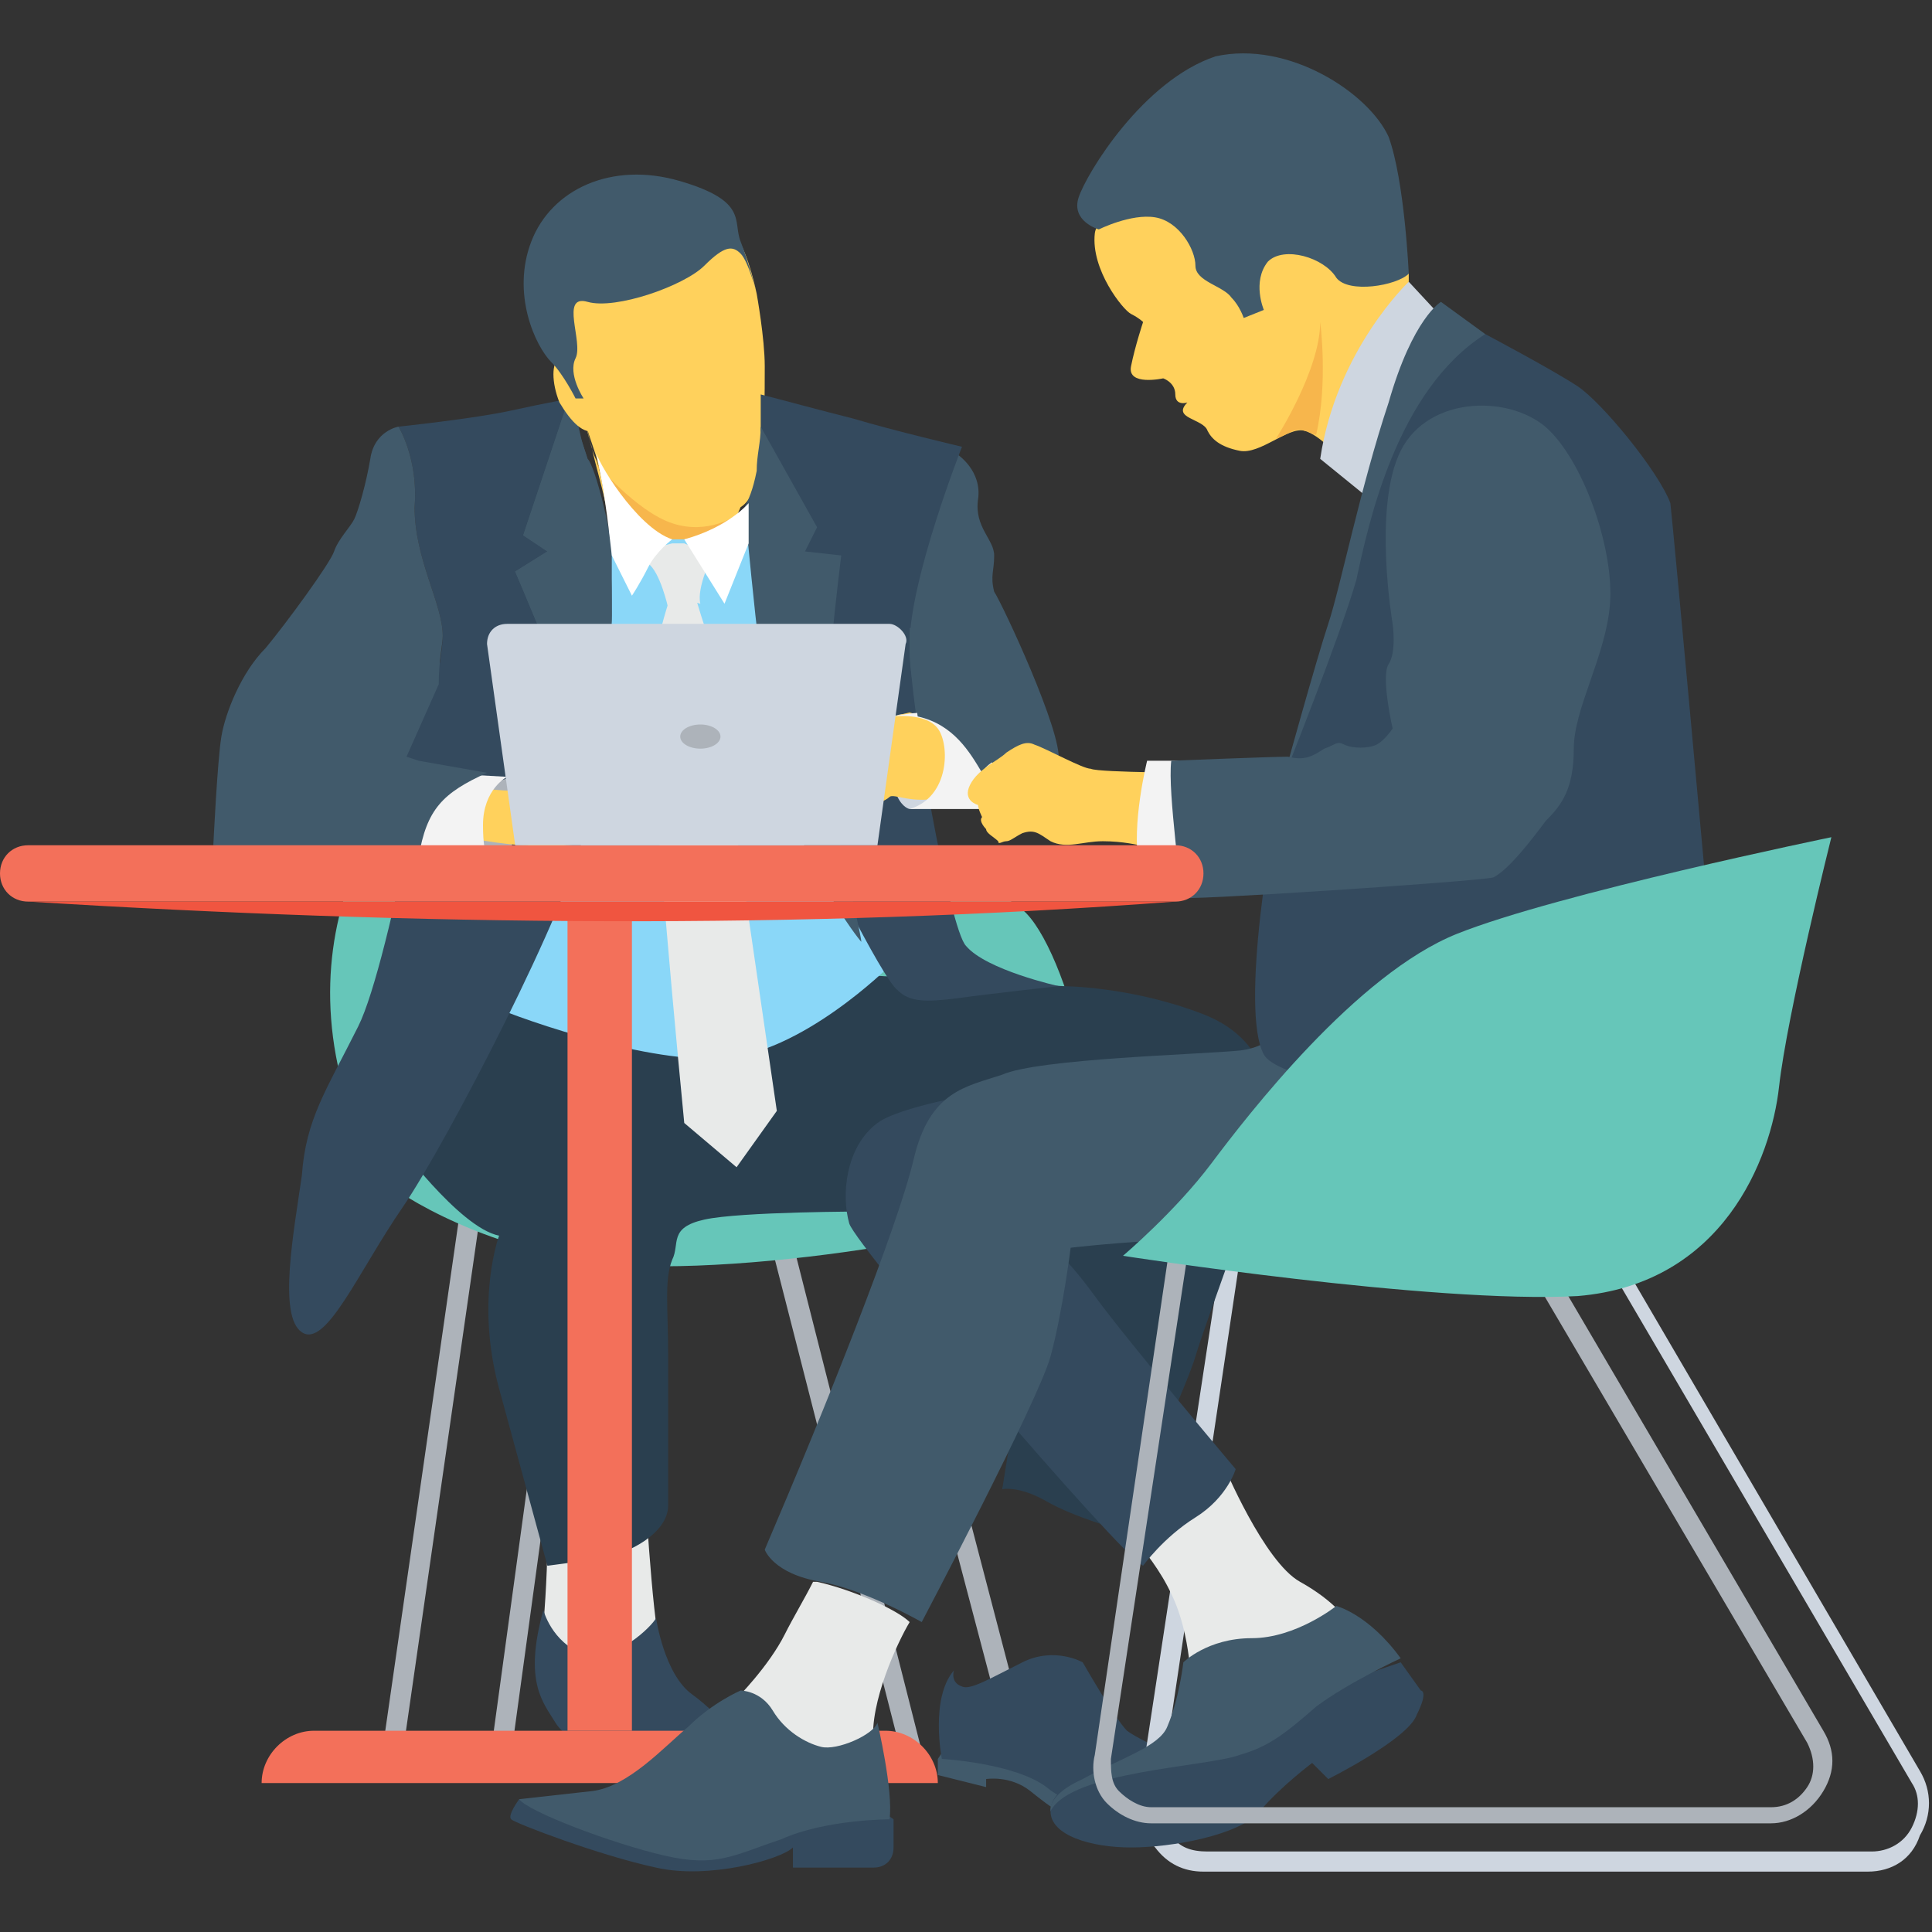 <?xml version="1.0" encoding="utf-8"?>
<!-- Generator: Adobe Illustrator 19.0.1, SVG Export Plug-In . SVG Version: 6.00 Build 0)  -->
<svg version="1.1" id="Layer_1" xmlns="http://www.w3.org/2000/svg" xmlns:xlink="http://www.w3.org/1999/xlink" x="0px" y="0px"
	 viewBox="0 0 48 48" style="enable-background:new 0 0 48 48;" xml:space="preserve">
<rect x="0" y="0" width="48" height="48" fill="#333333" stroke="none"/>
<style type="text/css">
	.st0{fill:#FFD15C;}
	.st1{fill:#415A6B;}
	.st2{fill:#F7B64C;}
	.st3{fill:#CED6E0;}
	.st4{fill:#344A5E;}
	.st5{fill:#F3F3F3;}
	.st6{fill:#F05540;}
	.st7{fill:#F3705A;}
	.st8{fill:#66C6B9;}
	.st9{fill:#55C0EB;}
	.st10{fill:#F5F6FB;}
	.st11{fill:#4ABAA5;}
	.st12{fill:#ADB3BA;}
	.st13{fill:#E8EAE9;}
	.st14{fill:#2E4556;}
	.st15{fill:#8AD7F8;}
	.st16{fill:#FFFFFF;}
	.st17{fill:#E54838;}
	.st18{fill:#3EAF99;}
	.st19{fill:#EFA943;}
	.st20{fill:#4CAEE5;}
	.st21{fill:#293F4F;}
	.st22{fill:#2D4456;}
	.st23{fill:#2E4454;}
	.st24{fill:#2A3F4F;}
	.st25{fill:#2D4151;}
	.st26{fill:#E89E3D;}
	.st27{fill:#2B4151;}
	.st28{fill:#2A4051;}
	.st29{fill:#2C4151;}
	.st30{fill:#EBEAE8;}
	.st31{fill:#3AA590;}
	.st32{fill:#E84534;}
	.st33{fill:none;}
</style>
<g>
	<g>
		<g>
			<g>
				<polygon class="st12" points="22.4,43.6 19.1,30.7 19.6,30.5 22.9,43.5 				"/>
			</g>
		</g>
		<g>
			<g>
				<polygon class="st12" points="10,43.6 9.5,43.5 11.5,29.6 12,29.7 				"/>
			</g>
		</g>
		<g>
			<g>
				<polygon class="st12" points="25.1,43.6 21.7,30.7 22.2,30.5 25.6,43.5 				"/>
			</g>
		</g>
		<g>
			<g>
				<polygon class="st12" points="12.7,43.6 12.2,43.5 14.1,29.6 14.6,29.7 				"/>
			</g>
		</g>
		<g>
			<g>
				<path class="st8" d="M9.4,29.2c0,0.1,1.8,1.5,4.9,2.1c3.1,0.6,10.8-0.6,12.2-1.6c1.4-1,0-6.2-1.1-7.1c-1.1-0.9-2-0.5-3.2-2.4
					c-1.1-1.9-8.3-3.3-10.5-2.1S6.5,23.7,9.4,29.2z"/>
			</g>
		</g>
		<g>
			<g>
				<path class="st13" d="M13.5,40.4c0,0,0.1-1.2,0.1-2.1c0-0.9,2.4-1.7,2.4-1.7s0.2,3.6,0.4,4.3s0.2,0.7,0.2,0.7
					S14.1,42.7,13.5,40.4z"/>
			</g>
		</g>
		<g>
			<g>
				<path class="st4" d="M13.5,40c0,0,0.2,0.8,1,1.1c0.8,0.2,1.7-0.7,1.8-0.9c0,0,0.2,1.4,0.9,1.9s1.7,1.7,1.7,1.7s-0.7,0.8-1.9,0.7
					c-1.2-0.1-2.9-1.2-3.2-1.7C13.5,42.3,13,41.8,13.5,40"/>
			</g>
		</g>
		<g>
			<g>
				<path class="st1" d="M23.5,43.4l-0.2,0.3v0.4l1.2,0.3v-0.2c0,0,0.6-0.1,1.1,0.3s1,0.8,1.7,0.8c0.6,0,1.4-0.1,1.5-0.5
					C29,44.5,25.2,43.4,23.5,43.4z"/>
			</g>
		</g>
		<g>
			<g>
				<path class="st4" d="M23.4,43.7c0,0-0.3-1.5,0.3-2.2c0,0-0.1,0.3,0.2,0.4c0.2,0.1,0.7-0.2,1.5-0.6s1.5,0,1.5,0s0.8,1.4,1.1,1.7
					c0.4,0.3,2.2,1.1,2.7,1.1c0.5,0,0.1,1.4-1.1,1.3c-1.2-0.1-2.9-0.4-3.6-1C25.2,43.8,23.4,43.7,23.4,43.7z"/>
			</g>
		</g>
		<g>
			<g>
				<g>
					<path class="st3" d="M46.4,46.5H29.9c-0.5,0-0.9-0.2-1.2-0.6c-0.3-0.3-0.4-0.8-0.4-1.3l2.1-13.8l9.7,0.2l7.6,13
						c0.3,0.5,0.3,1.1,0,1.6C47.5,46.2,47,46.5,46.4,46.5z M30.8,31.3l-2,13.4c0,0.3,0,0.7,0.3,0.9c0.2,0.3,0.5,0.4,0.9,0.4h16.5
						c0.4,0,0.8-0.2,1-0.6c0.2-0.4,0.2-0.8,0-1.1l-7.5-12.8L30.8,31.3z"/>
				</g>
			</g>
		</g>
		<g>
			<ellipse class="st4" cx="10.2" cy="17.9" rx="1.2" ry="1.8"/>
		</g>
		<g>
			<g>
				<path class="st24" d="M9.8,28.3c0,0,1.6,2.2,2.6,2.4c0,0-0.6,1.6,0,3.8c0.6,2.2,1.2,4.4,1.2,4.4s0.8-0.1,1.4-0.2
					c0.6-0.1,1.6-0.6,1.6-1.3c0-0.7,0-2.5,0-3.7s-0.1-1.9,0.1-2.4c0.2-0.4-0.1-0.8,0.8-1c0.9-0.2,4-0.2,4-0.2l4.4,0.6
					c0,0-0.9,5.7-1,6.3c0,0,0.4-0.1,1.1,0.3s1.8,0.7,1.8,0.7s1.6-3.3,1.9-4.3c0.3-1,1.5-4.1,1.7-5.1c0.3-1,0.3-2.7-1.5-3.4
					s-3.5-0.7-3.5-0.7L12,23.7L9.8,28.3z"/>
			</g>
		</g>
		<g>
			<g>
				<path class="st0" d="M14.4,10.1c0,0,0.3,0.9,0.4,1.2c0.1,0.3,0.5,2.4,0.5,2.4l2.4,0.5l0.7-1.6c0,0,0.4-0.2,0.5-1.1
					S19,9.8,19,9.1c0-0.7-0.2-1.8-0.2-1.8s-0.2-1-0.5-1.4c-0.3-0.4-4.2,0.5-4.4,1.3C13.7,8,14.3,9.8,14.4,10.1
					C14.4,10.1,14.4,10.1,14.4,10.1z"/>
			</g>
		</g>
		<g>
			<g>
				<path class="st0" d="M15.1,12.8c-0.1-0.6-0.2-1.2-0.3-1.4c-0.1-0.2-0.2-0.7-0.3-1c0.1,0.2,0.1,0.4,0.2,0.7
					C14.8,11.6,15,12.2,15.1,12.8z"/>
			</g>
		</g>
		<g>
			<path class="st2" d="M17.7,14.2l0.6-1.4c0,0-0.7,0.5-1.6,0.2c-0.9-0.3-1.9-1.5-1.9-1.5S15.9,13.5,17.7,14.2z"/>
		</g>
		<g>
			<g>
				<path class="st15" d="M16.7,13.4l0.3,0l2-0.2L22.1,24c0,0-2.2,2.2-4.2,2.3s-5.3-1.1-5.9-1.4c-0.5-0.3,2.4-11.8,2.4-11.8
					L16.7,13.4z"/>
			</g>
		</g>
		<g>
			<g>
				<g>
					<path class="st13" d="M17,14.6l0.3,0.3c0,0,0.2,0.7,0.3,0.9c0,0.2,1.7,11.8,1.7,11.8l-1,1.4L17,27.9c0,0-1-10.2-0.8-11.1
						c0.1-0.9,0.4-1.8,0.4-1.8L17,14.6z"/>
				</g>
			</g>
			<g>
				<g>
					<path class="st13" d="M16.3,13.6l0.4-0.1l0.3,0l0.7,0.3c0,0-0.4,0.8-0.3,1.2c-0.3-0.1-0.5-0.1-0.8,0.1c0,0-0.2-0.9-0.5-1.1
						C15.7,13.8,16.3,13.6,16.3,13.6z"/>
				</g>
			</g>
		</g>
		<g>
			<g>
				<path class="st4" d="M14.2,9.9c0,0-0.6,0.1-1.5,0.3c-0.9,0.2-2.8,0.4-2.8,0.4s0.5,0.8,0.4,2C10.3,13.9,11,15,11,15.8
					s-1.3,8.1-2.1,9.7s-1.3,2.3-1.4,3.7c-0.2,1.4-0.6,3.5,0,3.9S8.9,31.6,10,30s4.2-7.6,4.5-9.3C14.8,18.9,14.2,9.9,14.2,9.9z"/>
			</g>
		</g>
		<g>
			<path class="st12" d="M11.7,21.2l0.6,0.3c0,0,0.7,0.2,0.4-2.2c0,0-0.6,0.2-0.8,0.4S11.7,21.2,11.7,21.2z"/>
		</g>
		<g>
			<g>
				<path class="st1" d="M15.2,13.7v1.6c0,1.1-0.8,5.4-0.8,5.4s0.1-2.3-0.2-3c-0.2-0.7-1.4-3.5-1.4-3.5l0.8-0.5l-0.6-0.4l1.1-3.3
					c0,0,0.1,0,0.1,0.1c0,0,0,0.1,0,0.1c0,0,0,0,0,0s0.3,0.9,0.4,1.2C14.8,11.6,15.2,13.3,15.2,13.7z"/>
			</g>
		</g>
		<g>
			<g>
				<path class="st1" d="M15.2,15.2v0.1c0,1.1-0.8,5.4-0.8,5.4s0.1-2.3-0.2-3c-0.2-0.7-1.4-3.5-1.4-3.5l0.8-0.5l-0.6-0.4l1.1-3.3
					c0.1,0.1,0.2,0.2,0.2,0.4c0.1,0.2,0.1,0.4,0.2,0.7c0.2,0.6,0.3,1.1,0.4,1.7l0,0C15.2,13.6,15.2,14.4,15.2,15.2z"/>
			</g>
		</g>
		<g>
			<g>
				<path class="st0" d="M12.1,19.6c0,0,0.8,0.1,0.8,0c0-0.2,0.1-0.3,0.3-0.5c0.2-0.1,0.4-0.1,0.6-0.1c0.3,0,0.9,0,1,0.2
					c0.2,0.2,0,0.5-0.3,0.4c-0.3,0-0.5,0-0.6,0.1c-0.1,0.1-0.1,0.1-0.1,0.1s0.7,0.2,1,0.1c0.3-0.1,0.9-0.1,1.2-0.1
					c0.3,0.1,0.6,0.2,0.5,0.4c0,0,0.2,0.1,0.1,0.3c-0.1,0.2-0.6,0.4-1.2,0.4c-0.7,0-1.7,0.2-2.3,0.1c-0.6,0-1.5-0.2-2.3-0.3
					c-0.8,0-0.8,0-0.8,0L12.1,19.6z"/>
			</g>
		</g>
		<g>
			<g>
				<path class="st0" d="M14.8,9.6c0.2,0.5,0.2,1,0,1.1c-0.3,0.1-0.6-0.2-0.9-0.7c-0.2-0.5-0.2-1,0-1.1C14.2,8.8,14.5,9.1,14.8,9.6z
					"/>
			</g>
		</g>
		<g>
			<g>
				<path class="st1" d="M26.3,18.9c0,0.7-0.2,1.2-0.2,1.2l-1.5,0.2c0,0-0.1-2-1.9-2.4c-0.1-0.7-0.2-1.3-0.2-1.7
					c0-1.6,1.3-4.9,1.3-4.9s0.6,0.4,0.5,1.1c-0.1,0.7,0.4,1,0.4,1.4c0,0.4-0.1,0.5,0,0.9C24.9,15,26.4,18.2,26.3,18.9z"/>
			</g>
		</g>
		<g>
			<g>
				<path class="st4" d="M26.3,24.5c0,0-1.8,0.2-2.5,0.3c-0.8,0.1-1.2,0.1-1.5-0.2c-0.4-0.3-2.1-3.8-2.1-3.8s-0.6-2.8-0.7-5.4
					c0-1.7-0.4-3.6-0.6-4.7c0-0.3,0-0.6,0-0.9c0.4,0.1,1.5,0.4,2.3,0.6c1,0.3,2.7,0.7,2.7,0.7s-1.3,3.3-1.3,4.9c0,1.6,1,7.1,1.4,7.5
					C24.5,24.1,26.3,24.5,26.3,24.5z"/>
			</g>
		</g>
		<g>
			<g>
				<path class="st3" d="M22.6,20.1c0,0-0.7-0.1-0.4-2.3c0,0,0.4-0.2,0.9,0.1c0.5,0.3,0.9,1.2,0.7,1.6
					C23.6,19.9,22.8,20.1,22.6,20.1z"/>
			</g>
		</g>
		<g>
			<g>
				<path class="st1" d="M21.4,23.4c-0.1-0.1-1.4-1.8-2-4c-0.4-1.5-0.7-4.7-0.9-6.8c0.1-0.2,0.2-0.4,0.3-0.9c0-0.4,0.1-0.7,0.1-1.1
					l1.4,2.5L20,13.7l0.9,0.1c0,0-0.5,4-0.4,5.1C20.6,19.9,21.4,23.2,21.4,23.4z"/>
			</g>
		</g>
		<g>
			<g>
				<path class="st0" d="M22.6,17.7l-0.4,0.1c0,0-0.5,0-0.8-0.1c-0.3-0.1-0.9-0.4-1.2-0.2c-0.3,0.1-0.9,1.2-0.9,1.2l2.4,1.3
					c0,0,0.3-0.1,0.4-0.2c0.1-0.1,0.6,0.2,1.3,0c0.8-0.1,0.8-0.1,0.8-0.1s-0.4-1-0.6-1.4C23.4,17.9,22.9,17.8,22.6,17.7z"/>
			</g>
		</g>
		<g>
			<g>
				<path class="st0" d="M34.2,6.2L35,6.8L35,7l-1.7,4.4c0,0-0.5-0.6-0.9-0.7c-0.4-0.1-1.1,0.6-1.6,0.5c-0.5-0.1-0.7-0.3-0.8-0.5
					c-0.1-0.3-0.9-0.3-0.5-0.7c0,0-0.3,0.1-0.3-0.2c0-0.3-0.3-0.4-0.3-0.4S28,9.6,28.1,9.1S28.4,8,28.4,8s-0.1-0.1-0.3-0.2
					s-1-1.1-0.9-2s3.6-1.9,5-1.8C33.5,4.2,34.2,6.2,34.2,6.2z"/>
			</g>
		</g>
		<g>
			<g>
				<g>
					<path class="st13" d="M30.4,36.4c0,0,1,2.4,1.9,2.9c0.9,0.5,1.2,1,1.2,1l-3.9,1.7c0,0,0-1.4-0.5-2.4c-0.5-1.1-1.7-2.2-1.7-2.2
						L30.4,36.4z"/>
				</g>
			</g>
			<g>
				<g>
					<path class="st4" d="M29.8,43c0,0-1.2,0.7-2,0.9s-1.7,0.5-1.7,1.1c0,0.6,1,0.9,2,0.9c1,0,2.7-0.3,3.2-0.9
						c0.5-0.6,1.3-1.2,1.3-1.2l0.4,0.4c0,0,2-1,2.2-1.6c0.3-0.6,0.1-0.6,0.1-0.6l-0.5-0.7L29.8,43z"/>
				</g>
			</g>
			<g>
				<g>
					<path class="st1" d="M29.4,41.3c0,0,0.6-0.6,1.7-0.6c1.1,0,2.1-0.8,2.1-0.8s0.8,0.2,1.6,1.3c0,0-1.3,0.6-2.1,1.2
						c-0.8,0.7-1.2,1-1.9,1.2C30,43.9,26.6,44,26.1,45c0,0-0.1-0.4,0.8-0.8c0.9-0.5,1.9-0.8,2.1-1.3C29.3,42.2,29.4,41.3,29.4,41.3z
						"/>
				</g>
			</g>
		</g>
		<g>
			<g>
				<path class="st4" d="M26.6,26.8c0,0-4,0.5-4.8,1.1s-0.9,1.8-0.7,2.5c0.2,0.6,6.7,8.2,7.3,8.5c0,0,0.5-0.7,1.3-1.2
					c0.8-0.5,1-1.2,1-1.2s-2.7-3.2-3.5-4.3c-0.8-1.1-1.1-1.2-1.1-1.2l4-2.1L26.6,26.8z"/>
			</g>
		</g>
		<g>
			<g>
				<g>
					<g>
						<path class="st12" d="M44,45.3H28.6c-0.4,0-0.8-0.2-1.1-0.5c-0.3-0.3-0.4-0.8-0.3-1.2l1.9-12.9l9.1,0.2l7.1,12.1
							c0.3,0.5,0.3,1,0,1.5C45,45,44.5,45.3,44,45.3z M29.5,31.2l-1.9,12.5c0,0.3,0,0.6,0.2,0.8c0.2,0.2,0.5,0.4,0.8,0.4H44
							c0.4,0,0.7-0.2,0.9-0.5c0.2-0.3,0.2-0.7,0-1.1l-7-11.9L29.5,31.2z"/>
					</g>
				</g>
			</g>
		</g>
		<g>
			<g>
				<g>
					<path class="st1" d="M19,38.5c0,0,0.2,0.6,1.4,0.8c1.1,0.2,2.5,1,2.5,1s2.9-5.5,3.2-6.6c0.3-1.1,0.5-2.7,0.5-2.7
						s3.3-0.4,6.6-0.2c3.3,0.2,8-1.7,8.5-2.8c0.5-1.1,0.8-3.5,0.8-3.5l-10.4,0.8c0,0-0.4,0.7-1.3,0.8c-1,0.1-5,0.2-5.9,0.6
						c-0.9,0.3-1.8,0.4-2.2,2.1S20.5,35,19,38.5z"/>
				</g>
			</g>
		</g>
		<g>
			<g>
				<path class="st3" d="M35,7c0,0-1.8,1.7-2.2,4.4l1.6,1.3l1.9-4.3L35,7z"/>
			</g>
			<g>
				<g>
					<path class="st4" d="M42.4,22.2l-1.2,5.7c0,0-9.2-0.6-9.8-1.7c-0.6-1.1,0.2-5.8,0.5-6.9c0.3-1,1.3-3.5,1.9-6.2
						c0.6-2.7,2.5-4.9,2.5-4.9l0.6,0.1c0,0,1.7,0.9,2.3,1.3c0.6,0.4,2,2.1,2.3,2.9C41.6,13.4,42.4,22.2,42.4,22.2z"/>
				</g>
			</g>
		</g>
		<g>
			<g>
				<path class="st1" d="M35.8,7.5c0,0-0.7,0.4-1.3,2.5c-0.7,2.1-1.2,4.6-1.5,5.5c-0.3,0.9-1.1,3.8-1.1,3.8s1.4-3.5,1.8-4.9
					c0.3-1.4,1-4.7,3.2-6.1L35.8,7.5z"/>
			</g>
		</g>
		<g>
			<g>
				<path class="st8" d="M27.9,31.2c0,0,1.3-1.1,2.2-2.3c0.9-1.2,3.6-4.7,6.1-5.7s9.3-2.4,9.3-2.4s-1.1,4.4-1.3,6.2
					c-0.2,1.8-1.4,4.9-5,5.2C35.6,32.4,27.9,31.2,27.9,31.2z"/>
			</g>
		</g>
		<g>
			<g>
				<path class="st1" d="M35,6.8c-0.3,0.3-1.5,0.5-1.8,0.1c-0.3-0.5-1.3-0.8-1.7-0.4c-0.4,0.5-0.1,1.2-0.1,1.2l-0.5,0.2
					c0,0-0.1-0.3-0.3-0.5c-0.2-0.3-0.9-0.4-0.9-0.8c0-0.4-0.4-1.1-1-1.2c-0.6-0.1-1.4,0.3-1.4,0.3s-0.7-0.2-0.5-0.8
					c0.2-0.6,1.6-2.9,3.4-3.5C32,1,34,2.3,34.5,3.4C34.9,4.5,35,6.8,35,6.8z"/>
			</g>
		</g>
		<g>
			<path class="st2" d="M31.7,10.9L31.7,10.9c0.3-0.1,0.5-0.3,0.7-0.2c0.1,0,0.2,0.1,0.3,0.1C33,9.5,32.8,8,32.8,8
				C32.8,9.2,31.7,10.9,31.7,10.9z"/>
		</g>
		<g>
			<g>
				<path class="st5" d="M22.2,17.8c0,0,0.8-0.1,1.1,0.3c0.3,0.4,0.3,1.7-0.7,2l2.1,0c0,0,0.2-1.2-0.4-1.8S23.1,17.6,22.2,17.8z"/>
			</g>
		</g>
		<g>
			<g>
				<path class="st1" d="M24.9,15.5v3.3c-0.2,0.1-0.4,0.2-0.5,0.4c-0.3-0.5-0.7-1.2-1.6-1.4c-0.1-0.7-0.2-1.2-0.2-1.6
					c0-0.2,0-0.4,0-0.6H24.9z"/>
			</g>
		</g>
		<g>
			<g>
				<path class="st0" d="M28.3,21c0,0-0.4-0.1-0.9-0.1s-0.9,0.2-1.3,0c-0.3-0.2-0.4-0.3-0.7-0.2c-0.2,0.1-0.3,0.2-0.4,0.2
					c-0.1,0-0.2,0.1-0.2,0c-0.1-0.1-0.3-0.2-0.3-0.3c0,0-0.2-0.2-0.1-0.3c0,0-0.1-0.2-0.1-0.3c0,0-0.4-0.1-0.2-0.5
					c0.2-0.4,0.7-0.6,0.9-0.8c0.3-0.2,0.5-0.3,0.7-0.2c0.3,0.1,1.2,0.6,1.4,0.6c0.2,0.1,2.9,0.1,2.9,0.1L29.9,21H28.3z"/>
			</g>
		</g>
		<g>
			<g>
				<path class="st5" d="M29.5,18.9h-1c0,0-0.4,1.6-0.2,2.6l1.8,0.3L29.5,18.9z"/>
			</g>
		</g>
		<g>
			<g>
				<path class="st1" d="M34.6,15.5c0,0-0.5-2.9,0.2-4.3s2.8-1.4,3.7-0.5c0.9,0.9,1.6,3,1.5,4.3s-0.9,2.6-0.9,3.6
					c0,1-0.3,1.4-0.7,1.8c-0.3,0.4-0.9,1.2-1.3,1.4c-0.4,0.1-7.9,0.6-7.8,0.5s-0.3-2.6-0.2-3.4c0,0,2.5-0.1,2.9-0.1
					c0.4,0.1,0.6,0,0.9-0.2c0.3-0.1,0.3-0.2,0.5-0.1s0.6,0.1,0.8,0c0.2-0.1,0.4-0.4,0.4-0.4s-0.3-1.3-0.1-1.6
					C34.7,16.2,34.6,15.5,34.6,15.5z"/>
			</g>
		</g>
		<g>
			<g>
				<path class="st16" d="M18.6,13.5L18,15L17,13.4c1.1-0.3,1.6-0.9,1.6-0.9C18.6,12.8,18.6,13.1,18.6,13.5z"/>
			</g>
		</g>
		<g>
			<g>
				<path class="st16" d="M16.7,13.4c0,0-0.4,0.3-0.6,0.7c-0.2,0.4-0.4,0.7-0.4,0.7l-0.5-1c-0.1-0.9-0.2-1.7-0.4-2.6
					C14.8,11.4,15.8,13.1,16.7,13.4z"/>
			</g>
		</g>
		<g>
			<g>
				<path class="st1" d="M14.3,9.9h0.2c0,0-0.4-0.6-0.2-1c0.2-0.4-0.4-1.6,0.3-1.4c0.7,0.2,2.4-0.4,2.9-0.9s0.7-0.5,0.9-0.3
					s0.4,1,0.4,1S18.6,6.5,18.4,6c-0.2-0.5,0.2-1-1.5-1.5s-3.2,0.2-3.7,1.5s0.1,2.6,0.5,3C14,9.3,14.3,9.9,14.3,9.9z"/>
			</g>
		</g>
		<g>
			<g>
				<path class="st5" d="M10.8,19.2l1.8,0.1c0,0-0.6,0.3-0.6,1.2s0.2,0.9,0.2,0.9l-3-0.5C9.3,21,10.6,19.2,10.8,19.2z"/>
			</g>
		</g>
		<g>
			<g>
				<path class="st1" d="M12.1,19.2c-1.1,0.5-1.5,0.9-1.7,2.1L5.3,21c0,0,0.1-2.1,0.2-2.7c0.1-0.6,0.5-1.6,1.1-2.2
					c0.5-0.6,1.6-2.1,1.7-2.4c0.1-0.3,0.4-0.6,0.5-0.8c0.1-0.2,0.3-0.9,0.4-1.5c0.1-0.7,0.7-0.8,0.7-0.8s0.5,0.8,0.4,2
					C10.3,13.9,11,15,11,15.8c0,0.2-0.1,0.6-0.1,1.2l0,0l-0.8,1.8l0.3,0.1L12.1,19.2z"/>
			</g>
		</g>
		<g>
			<g>
				<g>
					<g>
						<rect x="14.1" y="22.6" class="st7" width="1.6" height="20.4"/>
					</g>
				</g>
				<g>
					<g>
						<path class="st7" d="M29.2,22.4H0.7c-0.4,0-0.7-0.3-0.7-0.7v0C0,21.3,0.3,21,0.7,21h28.5c0.4,0,0.7,0.3,0.7,0.7v0
							C29.9,22.1,29.6,22.4,29.2,22.4z"/>
					</g>
				</g>
				<g>
					<g>
						<path class="st6" d="M29.2,22.4c-9.3,0.7-18.8,0.6-28.5,0H29.2z"/>
					</g>
				</g>
			</g>
			<g>
				<g>
					<path class="st7" d="M23.3,44.3H6.5c0-0.7,0.6-1.3,1.3-1.3H22C22.7,43,23.3,43.6,23.3,44.3z"/>
				</g>
			</g>
		</g>
		<g>
			<g>
				<g>
					<path class="st13" d="M21.7,43.3L19.7,44l-1.4-1.8c0,0,0.8-0.8,1.2-1.6c0.2-0.4,0.5-0.9,0.7-1.3c0,0,0.1,0,0.1,0
						c0.9,0.2,2,0.7,2.3,1C22.3,40.8,21.6,42.3,21.7,43.3z"/>
				</g>
			</g>
		</g>
		<g>
			<g>
				<g>
					<path class="st4" d="M13.6,44.7l-0.7,0c0,0-0.3,0.4-0.2,0.5c0.1,0.1,2.2,0.9,3.6,1.2c1.3,0.3,3.1-0.2,3.4-0.5v0.5h2
						c0.3,0,0.5-0.2,0.5-0.5l0-0.7l-0.7-0.5L13.6,44.7z"/>
				</g>
			</g>
			<g>
				<g>
					<path class="st1" d="M18.4,42c0,0,0.5,0,0.8,0.5s0.8,0.8,1.2,0.9c0.4,0.1,1.3-0.3,1.4-0.6c0,0,0.4,1.7,0.3,2.4
						c0,0-1.6,0-2.7,0.5c-1.2,0.4-1.6,0.7-2.9,0.4s-3.4-1.1-3.6-1.4c0,0,0.9-0.1,1.8-0.2s1.8-1.1,2.4-1.6C17.7,42.3,18.4,42,18.4,42
						z"/>
				</g>
			</g>
		</g>
	</g>
	<g>
		<path class="st3" d="M22.1,15.5h-9.5c-0.3,0-0.5,0.2-0.5,0.5l0.7,5h9l0.7-5C22.6,15.8,22.3,15.5,22.1,15.5z"/>
	</g>
	<g>
		<ellipse class="st12" cx="17.4" cy="18.3" rx="0.5" ry="0.3"/>
	</g>
</g>
</svg>
